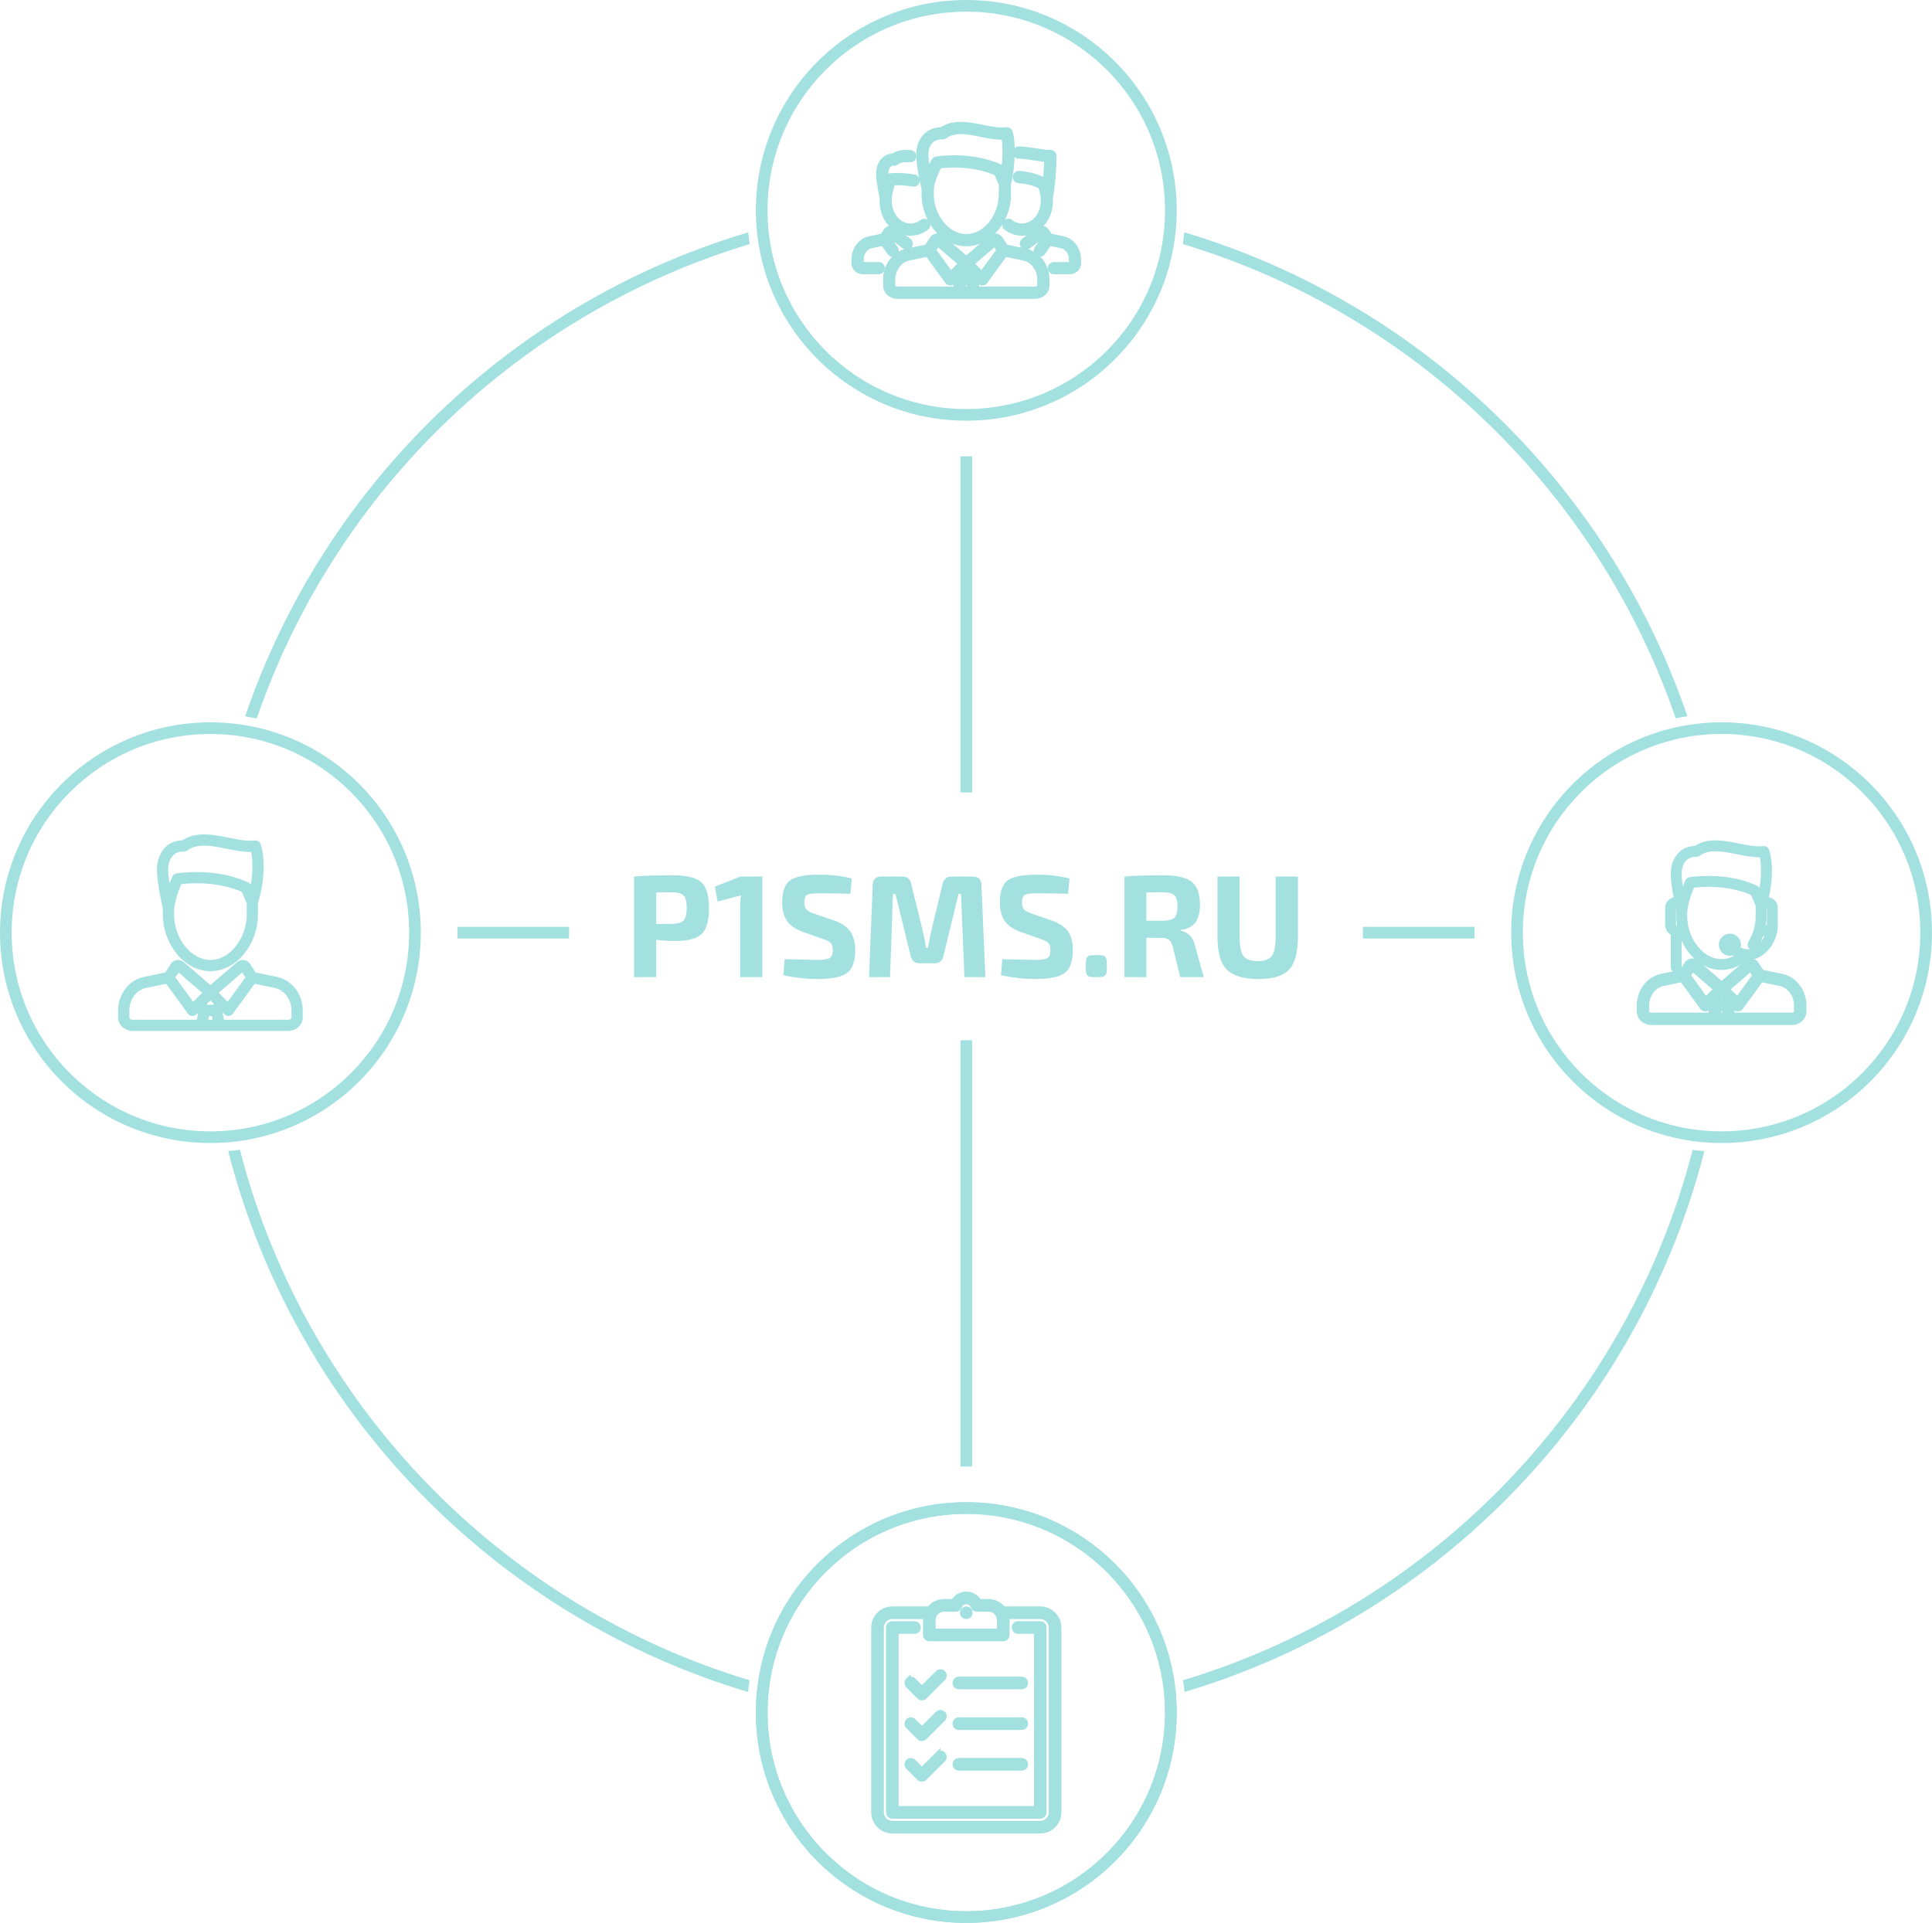 <?xml version="1.0" encoding="UTF-8"?>
<!DOCTYPE svg PUBLIC "-//W3C//DTD SVG 1.1//EN" "http://www.w3.org/Graphics/SVG/1.1/DTD/svg11.dtd">
<!-- Creator: CorelDRAW X8 -->
<svg xmlns="http://www.w3.org/2000/svg" xml:space="preserve" width="28.058mm" height="27.933mm" version="1.1" style="shape-rendering:geometricPrecision; text-rendering:geometricPrecision; image-rendering:optimizeQuality; fill-rule:evenodd; clip-rule:evenodd"
viewBox="0 0 5536147 5511542"
 xmlns:xlink="http://www.w3.org/1999/xlink">
 <defs>
  <style type="text/css">
   <![CDATA[
    .str0 {stroke:#A3E1E1;stroke-width:15035.2}
    .fil1 {fill:#A3E1E1}
    .fil0 {fill:#A3E1E1;fill-rule:nonzero}
   ]]>
  </style>
 </defs>
 <g id="Слой_x0020_1">
  <path class="fil0" d="M2768883 4305728c166492,0 317238,67500 426332,176594 109074,109075 176575,259821 176575,426313 0,166492 -67481,317219 -176575,426333 -109114,109094 -259840,176574 -426332,176574 -166492,0 -317239,-67500 -426313,-176574 -109094,-109094 -176595,-259841 -176595,-426333 0,-166472 67481,-317219 176595,-426313 109094,-109113 259840,-176594 426313,-176594zm402694 200232c-103056,-103056 -245437,-166807 -402694,-166807 -157258,0 -299639,63751 -402675,166807 -103056,103037 -166808,245417 -166808,402675 0,157258 63752,299639 166808,402695 103036,103036 245417,166788 402675,166788 157238,0 299638,-63752 402694,-166788 103037,-103056 166788,-245457 166788,-402695 0,-157258 -63751,-299638 -166788,-402675z"/>
  <path class="fil0" d="M3393731 665968c351512,104852 665870,295850 918548,548528 233321,233322 414079,519267 522936,838479 -11187,1756 -22296,3808 -33267,6136 -107377,-312444 -284701,-592371 -513307,-820977 -247529,-247528 -555217,-434935 -899211,-538524 1716,-11128 3176,-22336 4301,-33642zm1490122 2633389c-98321,385212 -299066,729423 -571574,1001931 -252580,252580 -566819,443539 -918173,548410 -1066,-11326 -2407,-22553 -4065,-33701 343738,-103609 651210,-290957 898600,-538347 267200,-267200 464374,-604426 561629,-981825 11109,1460 22296,2663 33583,3532zm-2740194 1550341c-351354,-104871 -665593,-295830 -918172,-548410 -272528,-272527 -473313,-616817 -571614,-1002070 11267,-907 22454,-2111 33563,-3610 97235,377458 294449,714803 561689,982042 247390,247390 554861,434738 898599,538347 -1657,11148 -2999,22375 -4065,33701zm-1441188 -2796487c108857,-319290 289635,-605334 523016,-838715 252678,-252678 567035,-443676 918547,-548528 1125,11306 2585,22514 4302,33642 -343995,103589 -651683,290996 -899211,538524 -228685,228685 -406049,508730 -513407,821293 -10970,-2348 -22079,-4440 -33247,-6216z"/>
  <path class="fil0" d="M2768883 0c166492,0 317238,67501 426332,176594 109074,109075 176575,259821 176575,426313 0,166492 -67481,317219 -176575,426333 -109114,109094 -259840,176575 -426332,176575 -166492,0 -317239,-67501 -426313,-176575 -109094,-109094 -176595,-259841 -176595,-426333 0,-166472 67481,-317219 176595,-426313 109094,-109113 259840,-176594 426313,-176594zm402694 200232c-103056,-103056 -245437,-166807 -402694,-166807 -157258,0 -299639,63751 -402675,166807 -103056,103037 -166808,245417 -166808,402675 0,157258 63752,299639 166808,402695 103036,103036 245417,166788 402675,166788 157238,0 299638,-63752 402694,-166788 103037,-103056 166788,-245457 166788,-402695 0,-157258 -63751,-299638 -166788,-402675z"/>
  <path class="fil0" d="M2768883 4305728c166492,0 317238,67500 426332,176594 109074,109075 176575,259821 176575,426313 0,166492 -67481,317219 -176575,426333 -109114,109094 -259840,176574 -426332,176574 -166492,0 -317239,-67500 -426313,-176574 -109094,-109094 -176595,-259841 -176595,-426333 0,-166472 67481,-317219 176595,-426313 109094,-109113 259840,-176594 426313,-176594zm402694 200232c-103056,-103056 -245437,-166807 -402694,-166807 -157258,0 -299639,63751 -402675,166807 -103056,103037 -166808,245417 -166808,402675 0,157258 63752,299639 166808,402695 103036,103036 245417,166788 402675,166788 157238,0 299638,-63752 402694,-166788 103037,-103056 166788,-245457 166788,-402695 0,-157258 -63751,-299638 -166788,-402675z"/>
  <path class="fil0" d="M4933240 2070397c166492,0 317239,67501 426333,176595 109074,109074 176574,259820 176574,426313 0,166492 -67481,317218 -176574,426332 -109114,109094 -259841,176575 -426333,176575 -166492,0 -317239,-67501 -426313,-176575 -109094,-109094 -176594,-259840 -176594,-426332 0,-166473 67481,-317219 176594,-426313 109094,-109114 259841,-176595 426313,-176595zm402695 200233c-103057,-103056 -245437,-166808 -402695,-166808 -157258,0 -299638,63752 -402675,166808 -103056,103036 -166808,245417 -166808,402675 0,157257 63752,299638 166808,402694 103037,103037 245417,166788 402675,166788 157238,0 299638,-63751 402695,-166788 103036,-103056 166788,-245456 166788,-402694 0,-157258 -63752,-299639 -166788,-402675z"/>
  <path class="fil0" d="M602907 2070397c166492,0 317239,67501 426333,176595 109074,109074 176575,259820 176575,426313 0,166492 -67481,317218 -176575,426332 -109114,109094 -259841,176575 -426333,176575 -166492,0 -317238,-67501 -426313,-176575 -109093,-109094 -176594,-259840 -176594,-426332 0,-166473 67481,-317219 176594,-426313 109094,-109114 259841,-176595 426313,-176595zm402695 200233c-103056,-103056 -245437,-166808 -402695,-166808 -157258,0 -299638,63752 -402675,166808 -103056,103036 -166807,245417 -166807,402675 0,157257 63751,299638 166807,402694 103037,103037 245417,166788 402675,166788 157238,0 299639,-63751 402695,-166788 103036,-103056 166788,-245456 166788,-402694 0,-157258 -63752,-299639 -166788,-402675z"/>
  <g id="_735929208">
   <path class="fil1 str0" d="M2980816 4611937l-105977 0c0,0 0,0 -19,0 -9669,-12865 -25059,-21192 -42363,-21192l-26993 0c-7478,-12924 -21369,-21191 -36581,-21191 -15213,0 -29084,8267 -36562,21191l-27012 0c-17305,0 -32695,8327 -42363,21192 0,0 -20,0 -20,0l-105976 0c-29203,0 -52979,23776 -52979,52978l0 529843c0,29202 23776,52978 52979,52978l423866 0c29222,0 52978,-23776 52978,-52978l0 -529843c0,-29202 -23756,-52978 -52978,-52978zm-307294 31787c0,-17522 14246,-31787 31787,-31787l33740 0c4479,0 8484,-2822 9984,-7044 2999,-8465 10990,-14148 19850,-14148 8879,0 16850,5683 19869,14148 1500,4222 5485,7044 9984,7044l33721 0c17541,0 31787,14265 31787,31787l0 31787 -190722 0 0 -31787zm339081 551034c0,17521 -14266,31787 -31787,31787l-423866 0c-17522,0 -31787,-14266 -31787,-31787l0 -529843c0,-17521 14265,-31787 31787,-31787l96446 0c-711,3433 -1066,6965 -1066,10596l0 42382c0,5861 4736,10616 10596,10616l211933 0c5840,0 10596,-4755 10596,-10616l0 -42382c0,-3631 -375,-7163 -1066,-10596l96427 0c17521,0 31787,14266 31787,31787l0 529843z"/>
   <path class="fil1 str0" d="M2980816 4654319l-63574 0c-5860,0 -10596,4756 -10596,10596 0,5860 4736,10596 10596,10596l52978 0 0 508651 -402675 0 0 -508651 52979 0c5860,0 10615,-4736 10615,-10596 0,-5840 -4755,-10596 -10615,-10596l-63574 0c-5841,0 -10596,4756 -10596,10596l0 529843c0,5840 4755,10595 10596,10595l423866 0c5860,0 10595,-4755 10595,-10595l0 -529843c0,-5840 -4735,-10596 -10595,-10596z"/>
   <path class="fil1 str0" d="M2768883 4611937c-2802,0 -5525,1124 -7498,3098 -1973,1973 -3098,4715 -3098,7497 0,2783 1125,5525 3098,7498 1973,1973 4696,3098 7498,3098 2782,0 5524,-1125 7497,-3098 1974,-1973 3098,-4696 3098,-7498 0,-2782 -1124,-5524 -3098,-7497 -1973,-1974 -4715,-3098 -7497,-3098z"/>
   <path class="fil1 str0" d="M2602450 4816372c-4144,4144 -4144,10852 0,14996l31787 31787c2072,2071 4775,3097 7498,3097 2703,0 5406,-1026 7478,-3097l52998 -52979c4124,-4143 4124,-10852 0,-14995 -4144,-4144 -10852,-4144 -14996,0l-45480 45500 -24309 -24309c-4144,-4124 -10852,-4124 -14976,0z"/>
   <path class="fil1 str0" d="M2702211 4911753c-4144,-4144 -10852,-4144 -14996,0l-45480 45480 -24309 -24289c-4144,-4144 -10852,-4144 -14976,0 -4144,4144 -4144,10852 0,14976l31787 31787c2072,2072 4775,3118 7498,3118 2703,0 5426,-1046 7478,-3118l52998 -52978c4124,-4144 4124,-10852 0,-14976z"/>
   <path class="fil1 str0" d="M2687215 5028305l-45480 45500 -24309 -24309c-4144,-4123 -10852,-4123 -14976,0 -4144,4144 -4144,10853 0,14996l31787 31787c2072,2072 4775,3098 7498,3098 2703,0 5426,-1026 7478,-3098l52998 -52978c4124,-4144 4124,-10852 0,-14996 -4144,-4144 -10852,-4144 -14996,0z"/>
   <path class="fil1 str0" d="M2747691 4834465l180146 0c5841,0 10596,-4735 10596,-10595 0,-5860 -4755,-10596 -10596,-10596l-180146 0c-5860,0 -10595,4736 -10595,10596 0,5860 4735,10595 10595,10595z"/>
   <path class="fil1 str0" d="M2747691 4951038l180146 0c5841,0 10596,-4756 10596,-10596 0,-5860 -4755,-10616 -10596,-10616l-180146 0c-5860,0 -10595,4756 -10595,10616 0,5840 4735,10596 10595,10596z"/>
   <path class="fil1 str0" d="M2747691 5067590l180146 0c5841,0 10596,-4736 10596,-10596 0,-5860 -4755,-10595 -10596,-10595l-180146 0c-5860,0 -10595,4735 -10595,10595 0,5860 4735,10596 10595,10596z"/>
   <path class="fil1 str0" d="M5109775 2799683c-237,-59 -454,-118 -671,-158l-60949 -12746 -16101 -24427c-118,-178 -237,-356 -355,-513 -2940,-3907 -7399,-6492 -12234,-7064 -4853,-592 -9786,828 -13575,3926 -59,59 -138,119 -197,178l-72453 62370 -72453 -62370c-59,-59 -138,-119 -197,-178 -3789,-3078 -8722,-4518 -13575,-3926 -4835,572 -9294,3157 -12234,7064 -118,157 -237,335 -355,513l-16101 24427 -60949 12746c-217,40 -434,99 -652,158 -17738,4953 -32793,15943 -43606,31767 -9845,14424 -15272,31847 -15272,49052l0 19258c0,16890 15036,30642 33524,30642l178548 0c19,0 19,0 39,0 20,0 40,0 40,0l46486 0c0,0 20,0 40,0 20,0 20,0 39,0l178548 0c18488,0 33523,-13752 33523,-30642l0 -19258c0,-17205 -5426,-34628 -15271,-49052 -10793,-15824 -25868,-26795 -43587,-31767zm-93013 -23322l12727 19297 -50887 69967 -30307 -30307 68467 -58957zm-90231 113158l13437 0 4065 20402 -21586 0 4084 -20402zm16949 -26104c0,3374 -2052,5623 -3413,5623l-13654 0c-1361,0 -3414,-2249 -3414,-5623l0 -3927 10241 -10260 10240 10260 0 3927 0 0zm-93762 -87054l68467 58957 -30287 30307 -50907 -69967 12727 -19297zm-131390 123399l0 -19258c0,-24151 14976,-52801 43606,-61009l58226 -12174 58207 80050c1776,2407 4499,3946 7479,4183 276,19 552,19 809,19 2703,0 5307,-1065 7241,-2999l11937 -11937c553,1006 1145,1953 1796,2861l-6077 30425 -170182 0c-7064,0 -13042,-4656 -13042,-10161zm429824 0c0,5505 -5978,10161 -13042,10161l-170182 0 -6077 -30405c651,-908 1243,-1875 1796,-2881l11937 11937c1934,1934 4538,2999 7241,2999 277,0 533,0 809,-19 2980,-237 5722,-1756 7479,-4183l58207 -80050 58246 12174c28610,8208 43586,36858 43586,61009l0 19258z"/>
   <path class="fil1 str0" d="M4795141 2674114l0 98596c0,4479 3631,8110 8090,8110 4479,0 8109,-3631 8109,-8110l0 -97215 7419 0c6018,18961 15391,36798 27644,51952 23559,29183 54280,45244 86521,45244 24980,0 49210,-9708 70086,-28098 98,-78 197,-177 296,-276 1282,99 2584,158 3887,158 9471,0 19099,-2249 28452,-6787 30583,-14799 51124,-49546 51124,-86482l0 -48618c0,-13398 -10892,-24309 -24309,-24309l-3315 0c17955,-68448 9826,-124642 2644,-140980 -20,-39 -40,-59 -40,-98 -78,-158 -157,-296 -236,-454 -60,-79 -99,-178 -138,-276 -79,-119 -178,-257 -257,-375 -59,-99 -118,-198 -197,-296 -79,-99 -158,-197 -237,-296 -79,-119 -178,-237 -276,-336 -59,-78 -119,-138 -198,-197 -118,-138 -236,-256 -355,-375 -59,-59 -118,-98 -177,-138 -138,-138 -277,-256 -415,-355 -79,-59 -138,-99 -197,-138 -158,-99 -296,-217 -454,-296 -79,-59 -158,-99 -237,-158 -138,-79 -276,-158 -434,-217 -98,-59 -217,-99 -315,-158 -138,-39 -257,-99 -375,-158 -138,-39 -257,-79 -375,-118 -138,-40 -257,-79 -375,-119 -118,-39 -257,-59 -375,-78 -138,-40 -256,-79 -395,-99 -118,-20 -236,-20 -335,-40 -158,-19 -316,-39 -474,-59 -78,0 -177,0 -276,0 -177,0 -355,-19 -533,0 -78,0 -157,0 -256,0 -178,20 -375,40 -553,59 -19,0 -59,0 -78,0 -20324,2921 -44909,-2032 -70954,-7261 -43665,-8760 -88771,-17797 -124050,7360 -533,-118 -1085,-177 -1638,-177 -36187,0 -61443,29991 -61443,72906 0,19889 5012,50078 9451,72927l-1361 0c-13398,0 -24289,10911 -24289,24309l0 48618c0,10556 6768,19553 16199,22908zm233440 48992c-17087,8287 -34628,6571 -49466,-4795 1500,-3157 2348,-6688 2348,-10398 0,-13417 -10911,-24309 -24309,-24309 -13397,0 -24309,10892 -24309,24309 0,13398 10912,24289 24309,24289 3749,0 7301,-848 10478,-2367 217,217 453,434 710,631 4775,3769 9806,6768 15055,9037 -15647,11128 -32892,16988 -50453,16988 -27269,0 -53511,-13930 -73933,-39225 -20165,-24960 -31728,-58010 -31728,-90646l0 -9234c0,-28847 16377,-67816 21922,-80227 55977,-6570 100570,0 128371,6788 24388,5958 40410,13101 46171,15903l14601 34766 0 32064c0,26795 -7774,54122 -21941,76951 -2348,3809 -1184,8801 2624,11168 1342,809 2802,1204 4262,1204 2703,0 5367,-1362 6886,-3828 7064,-11385 12688,-23776 16752,-36680l15549 0c1558,0 3078,-158 4577,-434 -6255,21073 -20362,39285 -38476,48045zm-63317 -15193c0,4459 -3631,8090 -8110,8090 -4459,0 -8090,-3631 -8090,-8090 0,-4479 3631,-8109 8090,-8109 4479,0 8110,3630 8110,8109zm105305 -105325l0 48618c0,4459 -3630,8089 -8089,8089l-11326 0c2229,-10773 3413,-21724 3413,-32615l0 -32182 7893 0c4479,0 8109,3631 8109,8090zm-213985 -153943c789,0 1539,-99 2250,-316 2367,671 5011,276 7142,-1322 29735,-22592 72118,-14088 113100,-5860 21507,4321 42086,8445 61068,8445 2940,0 5820,-99 8662,-316 4992,17975 9708,63318 -3868,119157l-7399 -17600c-710,-1677 -1973,-3078 -3551,-3966 -3000,-1638 -74545,-40252 -191275,-25236 -20,0 -39,0 -59,0 -158,39 -316,59 -474,98 -98,20 -217,40 -335,59 -99,20 -197,60 -296,79 -927,257 -1776,671 -2526,1224 0,0 -19,0 -19,0 -60,39 -119,98 -178,138 -533,414 -1026,888 -1440,1421 -20,19 -40,39 -59,59 -79,118 -158,236 -237,335 -79,119 -158,217 -217,336 -59,79 -99,157 -158,256 -79,138 -158,296 -237,454 -20,20 -20,39 -39,39 -612,1303 -9787,20442 -16930,43843 -4025,-21408 -8169,-47532 -8169,-64620 0,-39166 22731,-56707 45244,-56707zm-61443 153943c0,-4459 3631,-8090 8090,-8090l4657 0c1519,7222 2722,12490 3196,14601l0 17521c0,10932 1184,21922 3433,32675l-11286 0c-4459,0 -8090,-3630 -8090,-8089l0 -48618z"/>
   <path class="fil1 str0" d="M474141 2621648c0,38377 13615,77248 37352,106628 24900,30859 57417,47848 91513,47848 34076,0 66553,-16969 91395,-47809 23658,-29360 37233,-68211 37233,-106588l0 -34352c25157,-79892 15824,-147353 7636,-165959 -20,-20 -40,-40 -40,-79 -79,-158 -177,-336 -256,-493 -59,-99 -99,-178 -158,-277 -79,-138 -158,-276 -257,-414 -78,-99 -138,-217 -217,-316 -79,-98 -157,-197 -236,-315 -99,-119 -198,-237 -296,-356 -60,-59 -138,-138 -198,-217 -138,-118 -256,-256 -394,-375 -59,-59 -119,-98 -178,-157 -138,-119 -296,-257 -454,-375 -59,-40 -118,-79 -197,-138 -158,-99 -316,-217 -474,-316 -78,-59 -157,-99 -256,-138 -138,-99 -296,-178 -454,-257 -99,-59 -217,-98 -335,-138 -138,-79 -257,-138 -415,-177 -118,-60 -256,-99 -375,-139 -138,-39 -256,-78 -394,-118 -138,-39 -257,-59 -395,-99 -138,-39 -276,-59 -434,-98 -118,-20 -237,-20 -355,-40 -158,-19 -316,-39 -474,-59 -118,0 -217,0 -315,0 -178,-20 -375,-20 -553,0 -98,0 -177,0 -276,0 -197,20 -395,40 -592,59 -20,0 -59,0 -79,20 -21487,3058 -47493,-2170 -75038,-7695 -46171,-9274 -93881,-18824 -131193,7774 -552,-118 -1124,-178 -1736,-178 -38259,0 -64975,31708 -64975,77110 0,35102 14759,100570 16870,109706l0 18527zm206922 95914c-21527,26716 -49249,41435 -78057,41435 -28827,0 -56589,-14739 -78195,-41475 -21310,-26400 -33543,-61344 -33543,-95874l0 -9747c0,-30524 17304,-71723 23184,-84864 59194,-6945 106351,0 135771,7182 25788,6314 42718,13851 48815,16811l15449 36759 0 33938c0,34530 -12174,69474 -33424,95835zm-158817 -284110c829,0 1638,-138 2388,-355 2505,730 5307,296 7557,-1401 31451,-23895 76261,-14897 119610,-6176 22750,4558 44494,8918 64581,8918 3097,0 6156,-118 9175,-335 5268,19021 10260,66948 -4105,126023l-7833 -18626c-750,-1776 -2072,-3256 -3749,-4183 -3176,-1736 -78846,-42580 -202284,-26696 -20,0 -40,0 -59,0 -158,39 -336,59 -494,98 -118,20 -237,40 -355,79 -118,20 -217,40 -316,79 -1085,296 -2071,809 -2920,1460 -552,434 -1065,928 -1499,1500 -20,20 -40,39 -60,39 -79,119 -157,257 -256,375 -59,119 -158,217 -217,336 -59,79 -99,177 -158,276 -99,158 -178,316 -276,473 0,20 0,40 -20,60 -651,1361 -10359,21605 -17896,46348 -4282,-22631 -8662,-50275 -8662,-68329 0,-41436 24032,-59963 47848,-59963z"/>
   <path class="fil1 str0" d="M843549 2842579c-11542,-16930 -27663,-28670 -46585,-33977 -178,-40 -375,-99 -553,-139l-68349 -14285 -18389 -27900c-99,-138 -197,-276 -296,-414 -2802,-3729 -7044,-6176 -11641,-6748 -4618,-553 -9333,809 -12924,3749 -60,59 -119,98 -158,138l-81747 70361 -81726 -70361c-60,-40 -119,-79 -158,-138 -3591,-2940 -8307,-4302 -12924,-3749 -4617,572 -8860,3019 -11642,6748 -98,138 -197,276 -296,414l-18389 27900 -68349 14285c-197,40 -375,99 -553,139 -18922,5307 -35042,17047 -46585,33977 -10576,15469 -16397,34135 -16397,52583l0 21251c0,17127 15391,31057 34273,31057l197036 0c0,0 20,0 20,0 20,0 20,0 40,0l51321 0c0,0 19,0 19,0 20,0 40,0 40,0l197016 0c18903,0 34273,-13930 34273,-31057l0 -21251c0,-18448 -5821,-37114 -16377,-52583zm-147905 -66435l16791 25453 -59154 81332 -18606 -18606c0,0 0,0 0,0l-19179 -19179 80148 -69000zm-101300 128489l17146 0c513,0 1026,-19 1520,-39l5150 25749 -30505 0 5150 -25749c513,20 1026,39 1539,39zm25710 -25690c0,4716 -3848,8564 -8564,8564l-17146 0c-4716,0 -8563,-3848 -8563,-8564l0 -5011 17126 -17147 17147 17147 0 5011 0 0zm-109883 -102799l80167 69000 -19178 19179c0,0 0,0 0,0l-18607 18606 -59154 -81332 16772 -25453zm-147136 140269l0 -21251c0,-27722 17225,-60594 50176,-69986l66100 -13812 65271 89757c1480,2013 3768,3295 6255,3493 236,19 453,19 670,19 2270,0 4440,-887 6058,-2505l13141 -13122c1401,3276 3473,6216 6018,8623l-6531 32714 -190032 0c-9451,0 -17126,-6255 -17126,-13930zm479764 0c0,7675 -7695,13930 -17126,13930l-190032 0 -6550 -32714c2565,-2407 4636,-5347 6037,-8623l13141 13122c1599,1618 3789,2505 6058,2505 217,0 434,0 671,-19 2486,-198 4775,-1480 6254,-3493l65271 -89757 66080 13812c32951,9392 50196,42264 50196,69986l0 21251z"/>
   <path class="fil1 str0" d="M2648325 557802c0,34944 12726,70342 34924,97097 23342,28137 53807,43626 85772,43626 31984,0 62410,-15489 85692,-43606 22119,-26736 34806,-62094 34806,-97058l0 -30781c8939,-38515 10813,-71861 10813,-93111 -20,-27466 -3019,-46428 -5801,-55031 -1480,-4558 -5919,-7340 -10517,-6886 -749,-79 -1539,-59 -2308,39 -18686,2684 -41613,-1933 -65883,-6807 -39304,-7892 -83739,-16791 -117697,6748 -315,-20 -611,-39 -927,-39 -19060,0 -35990,7616 -47671,21448 -10773,12785 -16712,30366 -16712,49525 0,31353 13338,89303 15509,98538l0 16298 0 0zm190899 84311c-19376,23421 -44316,36325 -70203,36325 -25888,0 -50867,-12924 -70303,-36364 -19257,-23224 -30307,-53926 -30307,-84272l0 -12036c0,-24862 16693,-58622 23027,-70559 90329,-10320 150805,14640 164519,21053l13476 31728 0 29873c0,30366 -11010,61068 -30209,84252zm-142025 -250034c730,0 1440,-79 2131,-217 2762,572 5742,20 8169,-1815 27091,-20580 66376,-12687 104378,-5051 20323,4084 39778,7971 57872,7971 2505,0 4972,-59 7419,-237 3038,17028 5485,53649 -1322,98933l-2842 -6689c-888,-2072 -2446,-3789 -4420,-4874 -2900,-1578 -71801,-38397 -183954,-24328 -3275,177 -6432,1933 -8188,5011 -651,1105 -9392,16377 -16949,35891 -3434,-18606 -6591,-39521 -6591,-53708 0,-35141 22257,-50887 44297,-50887z"/>
   <path class="fil1 str0" d="M2942024 720762c-217,-59 -434,-99 -651,-158l-59766 -12490 -15805 -23973c-98,-158 -217,-336 -335,-494 -2881,-3827 -7261,-6353 -11997,-6925 -4755,-592 -9609,828 -13318,3847 -59,60 -138,119 -198,178l-71052 61167 -71072 -61167c-59,-59 -118,-118 -197,-178 -3690,-3019 -8543,-4439 -13299,-3847 -4755,572 -9135,3098 -11996,6925 -138,158 -237,336 -355,494l-15805 23973 -59766 12490c-217,59 -434,99 -651,158 -17383,4873 -32162,15647 -42758,31155 -9668,14167 -14976,31255 -14976,48125l0 18883c0,16574 14740,30050 32892,30050l175095 0c20,0 40,0 40,0 19,0 39,0 39,0l45599 0c0,0 20,0 39,0 0,0 20,0 40,0l175114 0c18133,0 32873,-13476 32873,-30050l0 -18883c0,-16870 -5308,-33958 -14976,-48125 -10596,-15508 -25375,-26282 -42758,-31155zm-91217 -22869l12470 18923 -49900 68625 -29716 -29715 67146 -57833zm-88495 110989l13181 0 3985 20007 -21171 0 4005 -20007zm16634 -25592c0,3295 -2013,5485 -3355,5485l-13397 0c-1322,0 -3355,-2190 -3355,-5485l0 -3867 10063 -10043 10044 10043 0 3867 0 0zm-91968 -85397l67165 57833 -29735 29715 -49900 -68625 12470 -18923zm-128864 121032l0 -18883c0,-23697 14680,-51795 42757,-59845l57122 -11937 57083 78510c1736,2368 4419,3868 7340,4104 276,20 532,20 789,20 2664,0 5209,-1046 7103,-2940l11720 -11720c533,986 1105,1933 1756,2821l-5958 29834 -166907 0c-6945,0 -12805,-4558 -12805,-9964zm421557 0c0,5406 -5860,9964 -12786,9964l-166906 0 -5959 -29834c632,-888 1224,-1835 1756,-2821l11701 11720c1894,1894 4459,2940 7103,2940 257,0 533,0 789,-20 2940,-236 5604,-1736 7340,-4104l57103 -78510 57102 11937c28077,8050 42757,36148 42757,59845l0 18883z"/>
   <path class="fil1 str0" d="M2528024 576645c0,24408 8306,47315 23381,64501 15311,17443 35733,27032 57556,27032 16337,0 32083,-5446 45520,-15765 4400,-3394 5209,-9688 1835,-14088 -3374,-4400 -9688,-5229 -14088,-1855 -9885,7597 -21389,11622 -33267,11622 -33563,0 -60851,-32044 -60851,-71447l0 -5900c0,-15883 6570,-36897 10004,-46822 21684,-1914 41041,928 56845,3256l1796 256c493,79 986,119 1480,119 4893,0 9194,-3591 9925,-8583 809,-5486 -2980,-10596 -8485,-11405l-1776 -257c-18468,-2722 -41435,-6116 -68270,-2683 -19,0 -59,0 -79,0 -19,0 -19,0 -19,0 -40,20 -60,20 -99,20 -296,39 -572,98 -868,158 -158,39 -296,98 -454,138 -158,39 -316,79 -474,138 -197,59 -374,138 -572,217 -98,39 -217,79 -316,118 -197,99 -394,198 -572,296 -98,40 -197,99 -296,138 -177,99 -335,217 -513,316 -118,79 -217,138 -335,217 -138,99 -257,197 -395,316 -138,98 -256,197 -375,296 -118,98 -217,197 -315,276 -138,138 -277,276 -415,414 -79,79 -158,178 -236,257 -139,158 -277,316 -395,473 -79,99 -138,198 -217,296 -119,158 -237,316 -336,494 -98,138 -177,296 -256,434 -79,138 -158,256 -237,414 -118,257 -256,533 -355,809 -20,20 -20,59 -39,79 0,0 0,0 0,0 -20,20 -20,59 -40,79 -158,434 -888,2328 -1914,5248 -809,-6392 -1342,-12391 -1342,-17225 0,-21704 10478,-31432 20856,-31432 494,0 987,-39 1460,-98 474,59 948,98 1421,98 2131,0 4262,-651 6077,-2032 9373,-7123 21468,-9530 39206,-7774 5525,552 10438,-3493 10991,-8998 552,-5524 -3493,-10437 -8998,-10990 -13614,-1342 -33326,-1697 -50472,9728 -23934,177 -40627,21309 -40627,51498 0,21172 8346,59727 9945,66909l0 10694z"/>
   <path class="fil1 str0" d="M2517763 758587l-44711 0c-3157,0 -5505,-1875 -5505,-3572l0 -12864c0,-14898 9156,-32537 26677,-37628l36582 -7636 18882 27249c1954,2802 5091,4321 8268,4321 1973,0 3966,-572 5722,-1795 4558,-3157 5682,-9412 2525,-13970l-18823 -27150 5564 -8426 39167 29262c4459,3315 10753,2387 14068,-2052 3315,-4440 2407,-10734 -2032,-14049l-43014 -32103c-3157,-2505 -7242,-3650 -11247,-3157 -4104,494 -7873,2684 -10359,5979 -119,158 -237,335 -336,493l-10043 15213 -39383 8248c-217,39 -454,98 -671,158 -27328,7655 -41653,34490 -41653,57043l0 12864c0,13043 11484,23658 25611,23658l44711 0c5545,0 10044,-4499 10044,-10043 0,-5545 -4499,-10043 -10044,-10043z"/>
   <path class="fil1 str0" d="M2919373 447188c14759,296 31096,2940 46881,5486 11937,1933 23362,3768 33287,4400 -336,23796 -1914,45184 -3670,62410 -20,-20 -40,-20 -60,-40 -157,-118 -335,-217 -493,-335 -79,-40 -138,-99 -217,-138 -99,-60 -177,-119 -276,-158 0,-20 -20,-20 -20,-20 -20106,-12115 -44474,-19100 -74485,-21349 -5525,-414 -10359,3729 -10773,9274 -415,5524 3748,10339 9273,10753 25592,1934 46329,7537 63239,17147 2387,5623 7616,19810 7616,36127l0 5900c0,39403 -27288,71447 -60831,71447 -11898,0 -23402,-4025 -33287,-11622 -4400,-3374 -10714,-2545 -14088,1855 -3374,4400 -2545,10694 1835,14088 13437,10319 29182,15765 45540,15765 21803,0 42244,-9609 57536,-27032 15094,-17186 23381,-40093 23381,-64501l0 -10852c1421,-7518 9708,-54281 9945,-116079 256,-987 355,-2032 296,-3117 -316,-5348 -4775,-9471 -10083,-9432 -79,0 -177,-20 -256,-20 -198,0 -375,20 -572,20 -9728,513 -24250,-1835 -39621,-4321 -15706,-2545 -33523,-5426 -49703,-5742 -5584,-138 -10122,4301 -10240,9846 -119,5544 4301,10122 9846,10240z"/>
   <path class="fil1 str0" d="M3048691 685108c-217,-60 -434,-119 -651,-158l-39403 -8248 -10024 -15213c-118,-158 -237,-335 -355,-493 -2486,-3315 -6255,-5485 -10339,-5979 -4025,-493 -8110,652 -11267,3157l-42994 32103c-4459,3315 -5367,9609 -2052,14049 3335,4439 9629,5367 14068,2032l39167 -29242 5564 8426 -18824 27150c-3157,4558 -2012,10813 2546,13970 1736,1203 3729,1795 5702,1795 3197,0 6314,-1519 8268,-4321l18902 -27249 36562 7636c17521,5091 26696,22730 26696,37628l0 12864c0,1677 -2367,3572 -5524,3572l-44711 0c-5545,0 -10044,4498 -10044,10043 0,5544 4499,10043 10044,10043l44711 0c14127,0 25611,-10615 25611,-23658l0 -12864c0,-22553 -14305,-49388 -41653,-57043z"/>
  </g>
  <path class="fil0" d="M4225363 2690017l-319982 0 0 -33425 319982 0 0 33425zm-1439768 291548l0 1221975 -33425 0 0 -1221975 33425 0zm-1154809 -291548l-320001 0 0 -33425 320001 0 0 33425zm1121384 -418480l0 -963534 33425 0 0 963534 -33425 0z"/>
  <path class="fil0" d="M1816891 2800709l0 -288234c25907,-2506 62390,-3768 109449,-3768 40370,0 68013,6550 82910,19652 14897,13082 22356,37864 22356,74347 0,36483 -7044,61345 -21093,74565 -14068,13219 -39344,19849 -75827,19849 -18370,0 -36483,-1125 -54300,-3354l0 106943 -63495 0zm63495 -152463l44691 0c16436,-296 27643,-3493 33642,-9609 5978,-6137 8977,-18113 8977,-35931 0,-17817 -2999,-29794 -8977,-35930 -5999,-6117 -17206,-9195 -33642,-9195l-44691 434 0 90231z"/>
  <path id="1" class="fil0" d="M2184483 2800709l-63495 0 0 -203014c0,-12254 849,-22691 2506,-31334l-67244 17541 -7518 -42599 72256 -28828 63495 0 0 288234z"/>
  <path id="2" class="fil0" d="M2359105 2691674l-58069 -20461c-21448,-7794 -36760,-18389 -45954,-31747 -9195,-13359 -13793,-30919 -13793,-52643 0,-31748 7735,-52979 23185,-63693 15469,-10734 42678,-16081 81667,-16081 36759,0 68369,3749 94828,11267l-4183 43448c-24230,-829 -54300,-1243 -90230,-1243 -16693,0 -27841,1460 -33405,4380 -5584,2920 -8366,10241 -8366,21922 0,9471 2091,16298 6274,20481 4183,4183 12115,8208 23816,12115l54714 18784c22277,7813 38022,18468 47197,31964 9195,13516 13793,31116 13793,52841 0,32300 -7794,54241 -23402,65803 -15587,11543 -43428,17324 -83542,17324 -32576,0 -65586,-3611 -98991,-10852l3749 -45954c59331,1401 91079,2091 95242,2091 16989,0 28334,-1815 34056,-5426 5703,-3630 8564,-11148 8564,-22572 0,-9747 -1954,-16634 -5860,-20678 -3888,-4026 -10991,-7715 -21290,-11070z"/>
  <path id="3" class="fil0" d="M2727131 2512475l61404 0c15311,0 23243,7932 23815,23816l11267 264418 -60141 0 -9609 -238531 -7103 0 -43448 178371c-2782,13654 -11425,20481 -25907,20481l-41771 0c-14483,0 -23106,-6827 -25888,-20481l-43862 -178371 -7103 0 -8366 238531 -60141 0 10438 -264418c828,-15884 8780,-23816 23815,-23816l61404 0c13634,0 22000,6827 25058,20462l35102 143702c2210,9195 4716,22711 7518,40528l5426 0c276,-1401 1322,-7103 3137,-17127 1796,-10023 3256,-17837 4380,-23401l34668 -143702c3335,-13635 11977,-20462 25907,-20462z"/>
  <path id="4" class="fil0" d="M2982789 2691674l-58069 -20461c-21448,-7794 -36759,-18389 -45954,-31747 -9195,-13359 -13792,-30919 -13792,-52643 0,-31748 7734,-52979 23184,-63693 15469,-10734 42678,-16081 81667,-16081 36760,0 68369,3749 94829,11267l-4183 43448c-24230,-829 -54301,-1243 -90231,-1243 -16693,0 -27841,1460 -33405,4380 -5584,2920 -8366,10241 -8366,21922 0,9471 2091,16298 6274,20481 4183,4183 12115,8208 23816,12115l54715 18784c22276,7813 38022,18468 47197,31964 9194,13516 13792,31116 13792,52841 0,32300 -7794,54241 -23401,65803 -15588,11543 -43429,17324 -83542,17324 -32577,0 -65587,-3611 -98992,-10852l3749 -45954c59332,1401 91079,2091 95243,2091 16988,0 28334,-1815 34056,-5426 5702,-3630 8563,-11148 8563,-22572 0,-9747 -1953,-16634 -5860,-20678 -3887,-4026 -10990,-7715 -21290,-11070z"/>
  <path id="5" class="fil0" d="M3133180 2737628l16693 0c8090,0 13733,1539 16929,4598 3197,3058 4795,8642 4795,16712l0 20047c0,8070 -1598,13713 -4795,16929 -3196,3197 -8839,4795 -16929,4795l-16693 0c-8090,0 -13733,-1598 -16929,-4795 -3197,-3216 -4795,-8859 -4795,-16929l0 -20047c0,-8070 1598,-13654 4795,-16712 3196,-3059 8839,-4598 16929,-4598z"/>
  <path id="6" class="fil0" d="M3449393 2800709l-67264 0 -21704 -88139c-2802,-9195 -6492,-15529 -11070,-19001 -4597,-3493 -11227,-5229 -19849,-5229l-44691 -415 0 112784 -62667 0 0 -288234c25907,-2506 62529,-3768 109864,-3768 38712,0 66139,6136 82299,18389 16140,12253 24230,34530 24230,66830 0,21171 -4262,37746 -12747,49723 -8504,11976 -22631,19218 -42402,21724l0 2071c22000,5032 35654,19495 40942,43449l25059 89816zm-164578 -161658l45934 0c16712,0 28137,-2861 34253,-8563 6137,-5722 9195,-16495 9195,-32379 0,-15864 -2999,-26598 -8978,-32162 -5978,-5564 -17481,-8366 -34470,-8366l-45934 434 0 81036z"/>
  <path id="7" class="fil0" d="M3719257 2512475l0 173359c0,44001 -8426,75057 -25276,93151 -16850,18113 -45895,27150 -87094,27150 -43448,0 -74011,-9037 -91710,-27150 -17679,-18094 -26519,-49150 -26519,-93151l0 -173359 63495 0 0 173359c0,26459 3690,44553 11069,54300 7380,9747 20955,14621 40725,14621 19495,0 32932,-4874 40311,-14621 7380,-9747 11070,-27841 11070,-54300l0 -173359 63929 0z"/>
 </g>
</svg>
